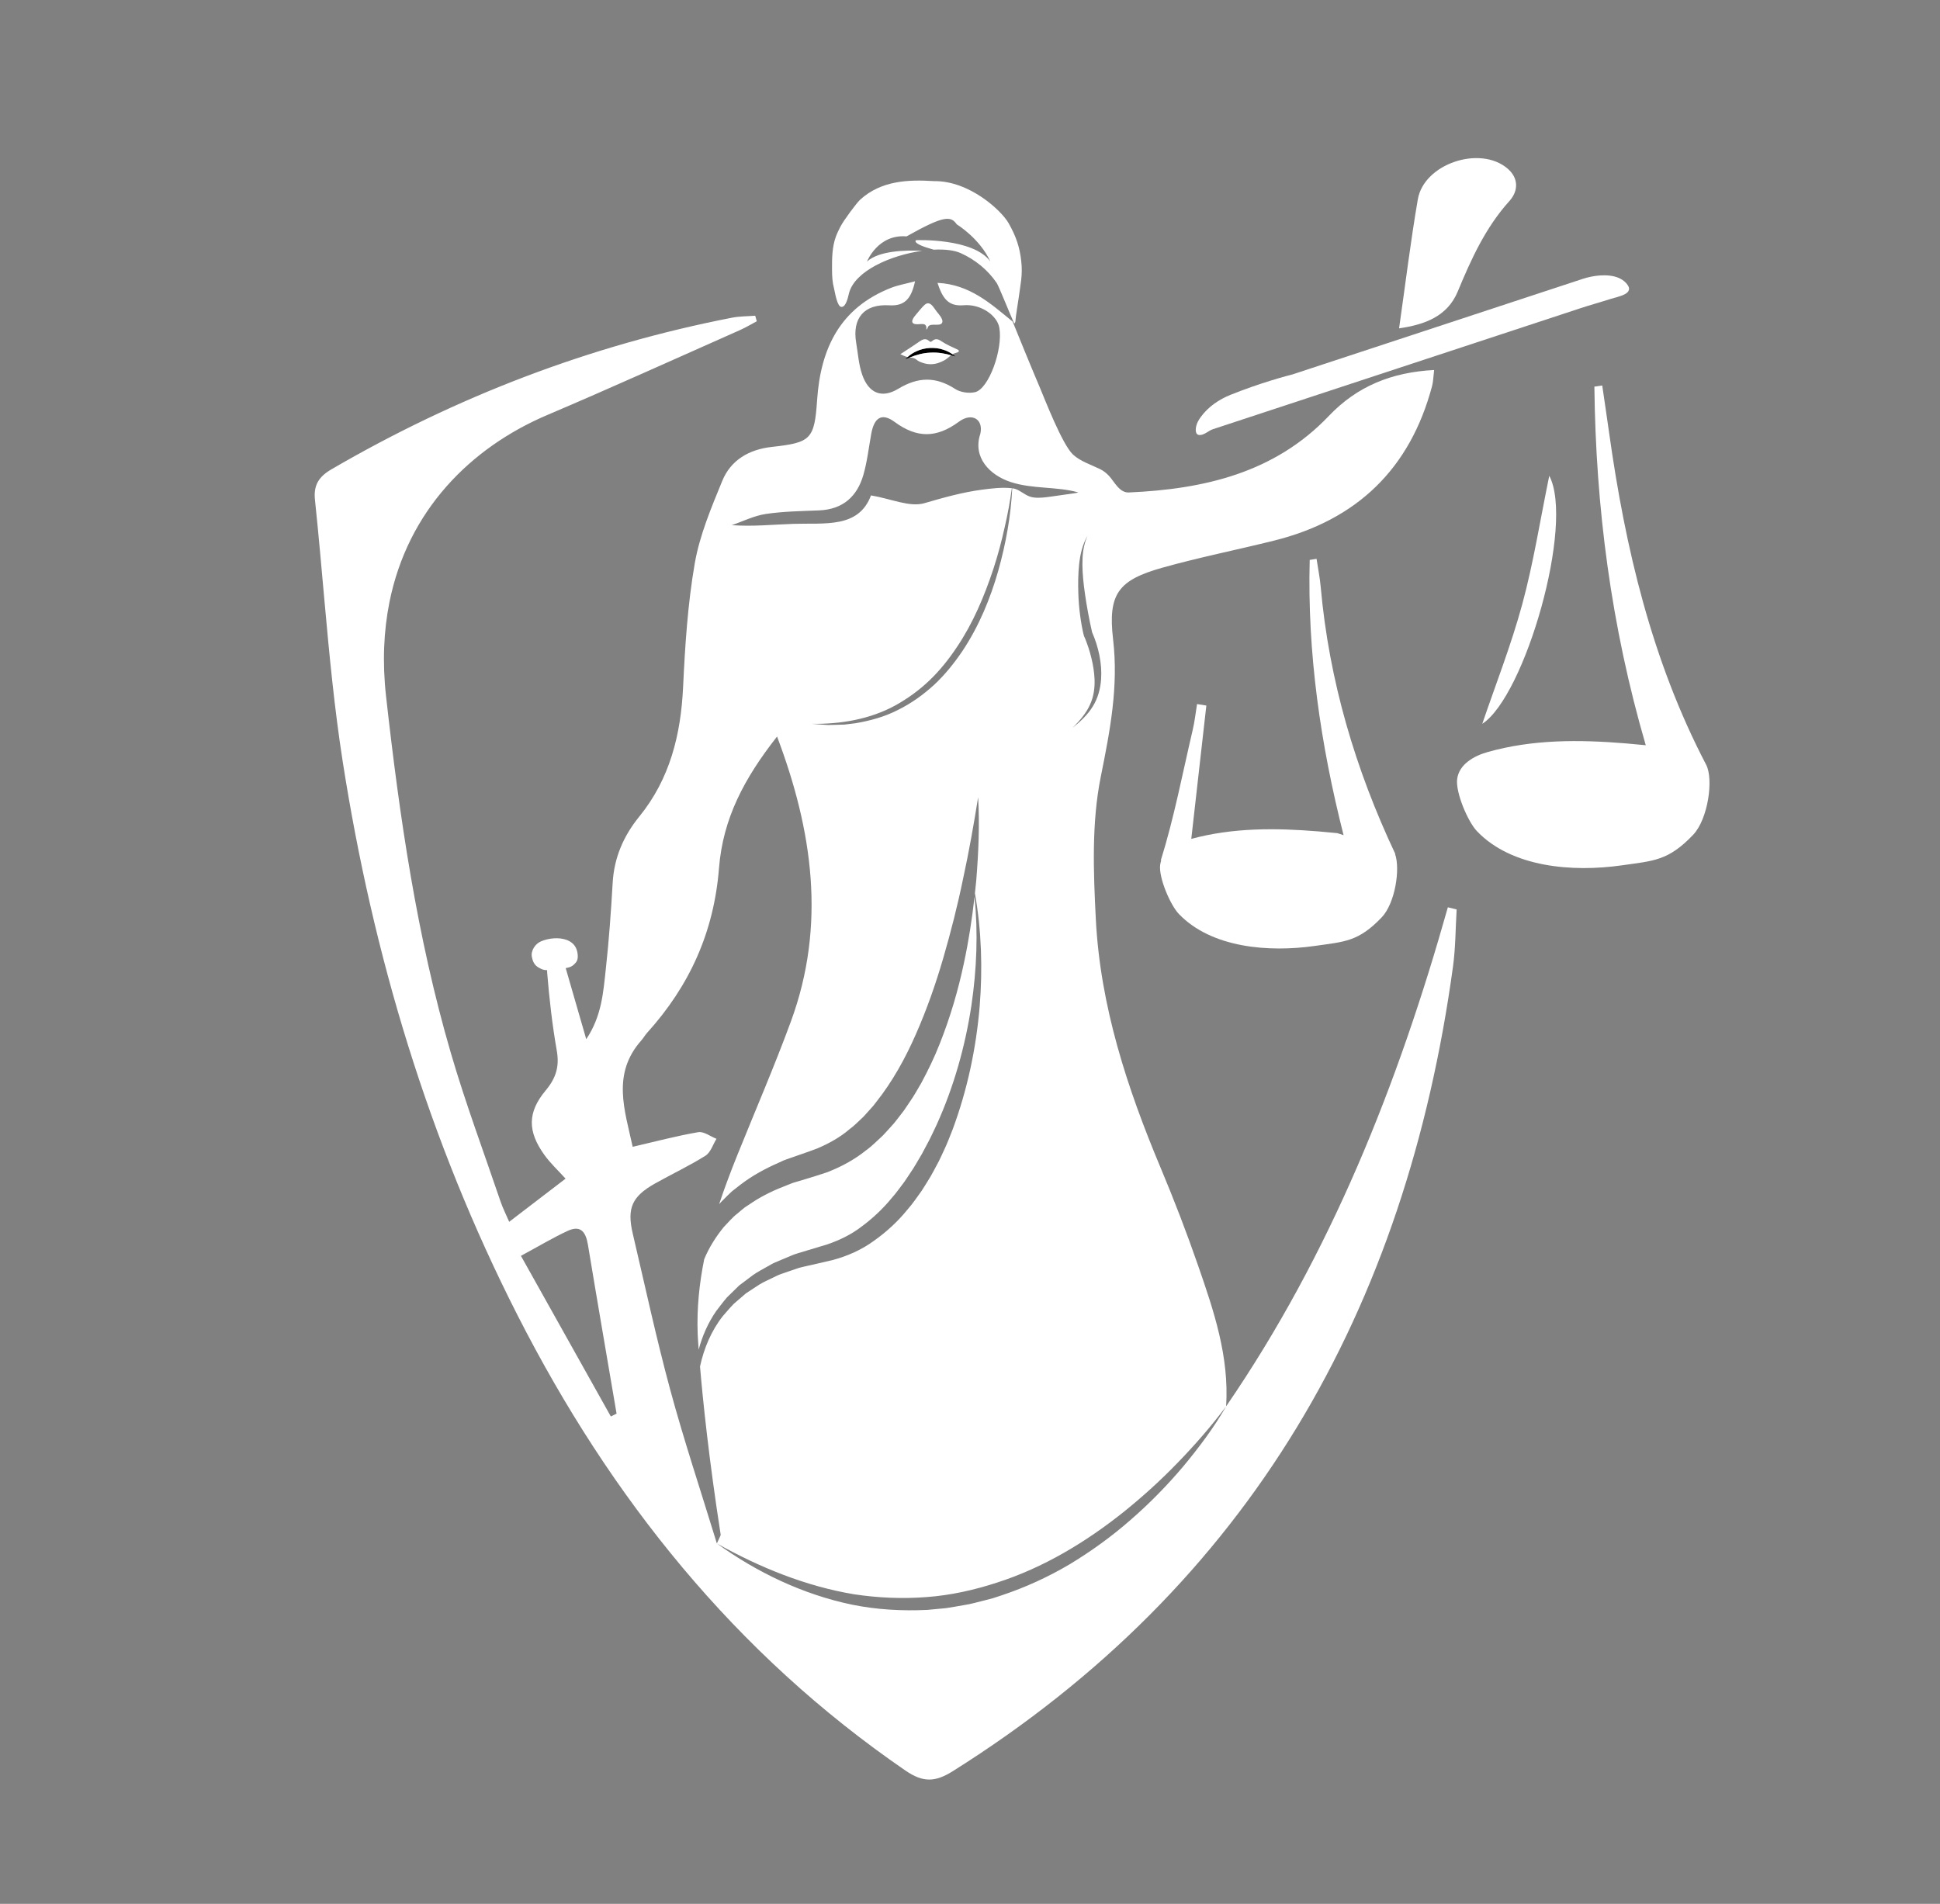<?xml version="1.0" encoding="utf-8"?>
<!-- Generator: Adobe Illustrator 22.0.0, SVG Export Plug-In . SVG Version: 6.00 Build 0)  -->
<svg version="1.1" id="Layer_1" xmlns="http://www.w3.org/2000/svg" xmlns:xlink="http://www.w3.org/1999/xlink" x="0px" y="0px"
	 width="404.933px" height="397.455px" viewBox="0 0 404.933 397.455" enable-background="new 0 0 404.933 397.455"
	 xml:space="preserve">
<rect x="0" y="0" width="404.933" height="397.455" fill="#808080" stroke="none"/>
<g>
	<path fill="#000" d="M194.088,72.641c-0.968,0.055-1.924,0.283-2.795,0.688c-0.678,0.307-1.315,0.711-1.854,1.216
		c-0.152,0.142-0.299,0.289-0.434,0.448c0.287-0.132,0.574-0.244,0.862-0.36c1.41-0.568,2.827-0.949,4.276-1.013
		c0.866-0.048,1.743-0.013,2.613,0.147c0.589,0.084,1.171,0.237,1.762,0.398c0.294,0.08,0.585,0.161,0.889,0.24
		c-0.186-0.154-0.38-0.301-0.58-0.44c-0.575-0.4-1.206-0.731-1.887-0.94C196.036,72.694,195.053,72.604,194.088,72.641z"/>
	<path fill="#000" d="M211.342,67.087c0.005,0.012,0.009,0.023,0.014,0.035c0.015,0.012,0.029,0.024,0.043,0.036L211.342,67.087z
		"/>
	<path fill="rgba(190,190,190,0)" d="M165.585,109.359c6.575-0.213,13.631,0.978,16.217-5.941c4.225,0.707,8.076,2.516,11.14,1.624
		c3.946-1.148,7.923-2.275,12.006-2.814c2.007-0.265,4.232-0.545,6.259-0.305c0.041-0.293,0.087-0.585,0.125-0.879
		c-0.011,0.295-0.033,0.589-0.048,0.884c0.009,0.001,0.018,0.001,0.027,0.002c0.504,0.064,0.941,0.242,1.356,0.466
		c0.974,0.526,1.823,1.305,3.115,1.459c1.223,0.146,2.458-0.028,3.677-0.201c1.479-0.21,2.958-0.42,4.437-0.63
		c0.4-0.057,0.815-0.101,1.171-0.232c-4.551-1.271-9.5-0.657-14.088-2.159c-4.36-1.426-8.015-5.105-6.357-10.08
		c0.691-3.046-1.764-4.517-4.481-2.512c-4.664,3.442-8.759,3.464-13.425,0.028c-2.658-1.958-4.247-0.891-4.859,2.465
		c-0.524,2.874-0.843,5.809-1.647,8.603c-1.304,4.532-4.303,7.205-9.233,7.41c-3.719,0.155-7.468,0.2-11.136,0.748
		c-2.429,0.363-4.737,1.528-7.1,2.334C157.246,109.953,161.41,109.494,165.585,109.359z"/>
	<path fill="rgba(214,214,214,0)" d="M118.533,256.943c-3.092,1.424-6.025,3.193-9.801,5.229c6.406,11.447,12.587,22.492,18.768,33.536
		c0.399-0.199,0.798-0.397,1.197-0.596c-2-11.744-4.029-23.484-5.976-35.237C122.298,257.319,121.291,255.673,118.533,256.943z"/>
	<path fill="rgba(190,190,190,0)" d="M234.554,315.622c-7.958,6.35-16.798,11.664-26.424,14.752c-4.789,1.568-9.744,2.674-14.776,3.036
		c-5.027,0.389-10.094,0.164-15.107-0.59c-10.01-1.67-19.621-5.562-28.619-10.603c8.358,6.034,17.942,10.639,28.226,12.779
		c5.146,1.047,10.433,1.339,15.693,1.091l3.935-0.37c1.303-0.187,2.596-0.442,3.895-0.661c1.308-0.183,2.566-0.588,3.848-0.885
		c0.637-0.164,1.279-0.314,1.913-0.491l1.875-0.614c4.991-1.663,9.797-3.855,14.302-6.531c4.482-2.711,8.732-5.783,12.65-9.22
		c3.939-3.412,7.585-7.14,10.941-11.095c3.317-3.986,6.445-8.138,9.018-12.623c-3.09,4.134-6.479,8.01-10.044,11.695
		C242.323,308.982,238.527,312.427,234.554,315.622z"/>
	<path fill="rgba(161,1,1,0)" d="M211.208,101.924c-0.38,2.72-0.865,5.42-1.488,8.086c-0.651,2.96-1.43,5.89-2.374,8.762
		c-1.892,5.729-4.259,11.335-7.612,16.313c-1.657,2.492-3.527,4.849-5.685,6.913c-2.15,2.073-4.583,3.828-7.193,5.278
		c-5.268,2.877-11.387,3.922-17.459,3.83l2.279,0.171l1.144,0.073c0.382,0.008,0.763-0.016,1.145-0.022l2.298-0.063l2.286-0.279
		c3.02-0.511,6.043-1.324,8.806-2.74c2.785-1.359,5.33-3.185,7.618-5.273c2.271-2.115,4.215-4.547,5.941-7.102
		c3.423-5.149,5.801-10.897,7.471-16.782c1.573-5.608,2.609-11.365,2.901-17.159c0.015-0.295,0.037-0.589,0.048-0.884
		C211.295,101.338,211.249,101.63,211.208,101.924z"/>
	<g>
		<g>
			<path fill="#ffffff" d="M198.982,73.865c0.324-0.173,0.716-0.195,1.028-0.388c0.051-0.031,0.101-0.069,0.125-0.124
				c0.071-0.16-0.116-0.309-0.274-0.384c-1.174-0.556-2.321-1.019-3.4-1.758c-0.39-0.267-0.729-0.397-1.035-0.397
				c-0.379,0-0.628,0.199-0.829,0.358c-0.129,0.102-0.24,0.191-0.342,0.192c-0.103-0.001-0.214-0.089-0.343-0.192
				c-0.201-0.16-0.45-0.358-0.829-0.358c-0.307,0-0.645,0.13-1.035,0.397c-1.362,0.934-2.726,1.828-4.123,2.736
				c0.491,0.233,0.991,0.462,1.516,0.597c0.539-0.504,1.176-0.908,1.854-1.216c0.87-0.404,1.827-0.632,2.795-0.688
				c0.965-0.038,1.949,0.053,2.854,0.383c0.681,0.209,1.312,0.54,1.887,0.94C198.881,73.932,198.929,73.893,198.982,73.865z"/>
			<path fill="#ffffff" d="M194.144,73.619c-1.449,0.065-2.866,0.445-4.276,1.013c0.366,0.049,0.753,0.058,1.082,0.228
				c0.309,0.161,0.567,0.438,0.904,0.597c0.749,0.352,1.565,0.577,2.397,0.577c1.009,0,1.991-0.326,2.866-0.815
				c0.509-0.285,0.938-0.71,1.404-1.055c-0.591-0.162-1.174-0.314-1.762-0.398C195.887,73.606,195.01,73.571,194.144,73.619z"/>
			<path fill="#ffffff" d="M193.712,63.317c-0.226,0-0.47,0.099-0.735,0.34c-0.645,0.586-1.192,1.346-1.77,1.999
				c-0.507,0.573-1.466,1.831-0.088,2.019c0.553,0.075,1.196-0.107,1.725,0.01c0.468,0.103,0.61,0.638,0.483,1.121
				c0.236-0.088,0.281-0.393,0.407-0.611c0.524-0.903,2.764,0.158,2.972-0.994c0.121-0.669-0.797-1.664-1.181-2.147
				C195.023,64.42,194.466,63.317,193.712,63.317z"/>
			<path fill="#ffffff" d="M174.095,60.265c0.193,0.733,0.629,3.824,1.562,3.81c0.968-0.014,1.368-2.136,1.546-2.838
				c1.189-4.692,8.763-7.966,15.293-8.882c-3.67-0.155-9.007-0.012-11.528,2.243c0,0,2.25-5.75,8.25-5.25c8-4.5,9.25-4.25,10.5-2.5
				c0,0,4.75,2.864,7,7.75c-3.549-4.947-15.5-4.461-15.5-4.461s-1.177,0.661,3.668,1.984c2.283-0.115,4.295,0.11,5.654,0.726
				c3.035,1.376,5.637,3.491,7.516,6.249c0.379,0.557,2.716,6.378,3.451,8.002c0.124,0.273,0.202,0.428,0.218,0.418
				c0.207-0.126,0.227-0.412,0.239-0.654c0.041-0.827,0.559-3.875,0.658-4.639c0.377-2.922,0.875-4.765,0.54-7.72
				c-0.324-2.862-1.008-5.028-2.64-7.917c-1.463-2.589-8.161-8.886-15.59-8.775c-5.28-0.333-10.966-0.149-15.388,3.871
				c-0.734,0.667-3.481,4.357-4.137,5.661c-0.328,0.653-0.658,1.309-0.913,1.994c-0.818,2.198-0.84,4.6-0.825,6.945
				C173.68,57.722,173.732,58.884,174.095,60.265z"/>
		</g>
		<path fill="#ffffff" d="M356.129,159.659c-11.366-21.752-16.883-45.216-20.261-69.305c-0.462-3.295-0.956-6.586-1.436-9.879
			c-0.546,0.08-1.093,0.16-1.639,0.24c0.291,25.132,3.454,49.903,10.724,74.862c-1.858-0.172-3.015-0.291-4.174-0.386
			c-9.724-0.798-19.452-0.859-28.895,1.828c-2.739,0.779-5.908,2.508-6.299,5.631c-0.349,2.788,2.228,8.884,4.153,10.891
			c7.248,7.558,19.962,8.58,30.267,7.103c6.592-0.945,9.643-0.925,14.817-6.344C356.542,170.997,357.691,162.648,356.129,159.659z"
			/>
		<path fill="#ffffff" d="M304.267,60.868c2.82-6.79,5.793-13.366,10.805-18.921c1.803-1.999,2.013-4.694-0.409-6.762
			c-5.744-4.905-17.446-1.001-18.723,6.429c-1.503,8.746-2.573,17.567-3.912,26.931C297.36,67.78,302.109,66.062,304.267,60.868z"/>
		<path fill="#ffffff" d="M309.393,151.105c8.894-5.759,19.28-41.721,13.983-51.782c-1.933,9.406-3.308,18.232-5.633,26.801
			C315.419,134.692,312.144,143.001,309.393,151.105z"/>
		<path fill="#ffffff" d="M250.51,90.816c0.947-0.054,1.761-0.919,2.639-1.208c1.631-0.537,3.262-1.074,4.893-1.611
			c2.088-0.687,4.176-1.375,6.263-2.062c0,0,8.843-2.911,8.844-2.912c0.044-0.014,0.087-0.029,0.131-0.043
			c3.978-1.31,7.957-2.62,11.935-3.929c7.628-2.511,15.256-5.022,22.884-7.534c7.289-2.4,14.578-4.799,21.867-7.199
			c2.042-0.672,4.12-1.233,6.165-1.897c1.652-0.536,5.403-1.067,3.252-3.365c-0.435-0.465-0.967-0.81-1.561-1.057
			c-2.244-0.934-5.367-0.47-7.438,0.212c0,0-8.614,2.836-8.614,2.836l-0.058,0.019l-51.968,17.109c0,0-1.774,0.433-4.535,1.289
			c-2.256,0.699-5.168,1.68-8.327,2.945c-2.432,0.974-4.682,2.498-6.236,4.632c-0.418,0.573-0.834,1.263-0.973,1.968
			C249.522,89.779,249.466,90.875,250.51,90.816z"/>
		<path fill="#ffffff" d="M246.059,190.797c6.807,7.098,18.747,8.058,28.424,6.671c6.191-0.888,9.055-0.869,13.915-5.957
			c2.803-2.935,3.916-10.103,2.787-13.246l0.057,0.01c-8.352-17.702-13.832-36.209-15.575-55.763
			c-0.175-1.961-0.571-3.901-0.865-5.852c-0.477,0.076-0.953,0.152-1.43,0.229c-0.506,19.339,2.221,38.342,7.069,57.464
			l-1.313-0.425c-1.745-0.162-2.831-0.273-3.92-0.362c-8.933-0.733-17.869-0.797-26.555,1.562
			c1.029-9.109,2.086-18.468,3.144-27.838c-0.646-0.104-1.293-0.207-1.939-0.311c-0.29,1.773-0.478,3.57-0.887,5.314
			c-2.144,9.142-3.897,18.41-6.687,27.354l0.103-0.038c-0.107,0.304-0.188,0.622-0.23,0.961
			C241.831,183.187,244.251,188.912,246.059,190.797z"/>
	</g>
	<path fill="rgba(190,190,190,0)" d="M202.763,209.905c-1.291,8.544-3.676,16.978-7.221,24.823c-0.668,1.386-1.283,2.785-2.023,4.125
		l-1.072,2.016l-1.154,1.961c-0.369,0.659-0.783,1.291-1.204,1.915c-0.419,0.625-0.819,1.258-1.245,1.871
		c-0.913,1.183-1.738,2.419-2.731,3.504c-1.86,2.274-3.984,4.244-6.221,5.904c-2.212,1.716-4.687,2.891-7.197,3.752l-6.137,1.851
		c-0.548,0.147-1.082,0.366-1.614,0.593l-1.599,0.668l-1.595,0.68c-0.534,0.218-1.033,0.55-1.549,0.823
		c-1.014,0.597-2.066,1.109-3.033,1.8c-0.961,0.705-1.915,1.419-2.856,2.145c-0.872,0.832-1.733,1.674-2.58,2.523
		c-0.786,0.915-1.508,1.891-2.24,2.842c-1.72,2.48-2.908,5.239-3.658,8.052c-0.457,1.712-0.753,3.443-0.905,5.145
		c-0.24,2.262-0.173,4.491-0.055,6.684c0.151,2.192,0.405,4.337,0.608,6.519c-0.06-2.166-0.169-4.308-0.177-6.479
		c0.025-2.169,0.099-4.361,0.471-6.547c0.092-0.601,0.207-1.203,0.336-1.803c0.805-3.751,2.335-7.448,4.766-10.533
		c0.747-0.851,1.475-1.721,2.258-2.53l2.552-2.204l2.797-1.832c0.94-0.587,1.973-1.004,2.953-1.5
		c0.502-0.224,0.977-0.503,1.499-0.676l1.551-0.54l1.546-0.528c0.512-0.18,1.026-0.352,1.562-0.457
		c2.126-0.5,4.204-0.933,6.317-1.456c2.981-0.814,5.951-2.111,8.524-4.003c2.607-1.839,5.003-4.055,7.018-6.551
		c1.08-1.209,1.951-2.544,2.903-3.848c0.443-0.668,0.852-1.352,1.278-2.033c0.428-0.68,0.844-1.367,1.207-2.075l1.129-2.116
		c0.356-0.713,0.68-1.438,1.017-2.16c0.696-1.439,1.245-2.922,1.836-4.398c3.094-8.323,4.923-16.996,5.656-25.7
		c0.633-7.886,0.398-15.836-0.989-23.651c-0.026,0.24-0.048,0.48-0.075,0.72C204.183,194.766,203.87,202.399,202.763,209.905z"/>
	<g>
		<path fill="rgba(190,190,190,0)" d="M225.084,124.039c0.05,1.442,0.167,2.9,0.361,4.356c0.088,0.731,0.208,1.458,0.336,2.187
			c0.069,0.363,0.133,0.729,0.214,1.092l0.12,0.547c0.048,0.194,0.071,0.329,0.164,0.621l0.102,0.2l0.057,0.133l0.112,0.271
			l0.215,0.55c0.141,0.368,0.269,0.742,0.394,1.114c0.247,0.746,0.462,1.497,0.643,2.245c0.364,1.496,0.6,2.982,0.661,4.419
			c0.074,1.878-0.179,3.659-0.95,5.339c-0.759,1.688-2.054,3.285-3.665,4.843c1.709-1.355,3.204-2.777,4.247-4.477
			c1.053-1.688,1.603-3.67,1.741-5.773c0.208-3.206-0.56-6.706-1.883-9.713c-0.147-0.667-0.292-1.327-0.434-1.976
			c-0.141-0.693-0.283-1.383-0.403-2.074c-0.259-1.379-0.479-2.752-0.673-4.11c-0.287-2.008-0.495-3.993-0.513-5.97
			c-0.001-1.975,0.153-3.963,1.064-6.015c-1.088,1.896-1.514,3.892-1.746,5.929C225.027,119.816,225.01,121.909,225.084,124.039z"/>
		<path fill="rgba(190,190,190,0)" d="M234.554,315.622c-7.958,6.35-16.798,11.664-26.424,14.752c-4.789,1.568-9.744,2.674-14.776,3.036
			c-5.027,0.389-10.094,0.164-15.107-0.59c-10.01-1.67-19.621-5.562-28.619-10.603c8.358,6.034,17.942,10.639,28.226,12.779
			c5.146,1.047,10.433,1.339,15.693,1.091l3.935-0.37c1.303-0.187,2.596-0.442,3.895-0.661c1.308-0.183,2.566-0.588,3.848-0.885
			c0.637-0.164,1.279-0.314,1.913-0.491l1.875-0.614c4.991-1.663,9.797-3.855,14.302-6.531c4.482-2.711,8.732-5.783,12.65-9.22
			c3.939-3.412,7.585-7.14,10.941-11.095c3.317-3.986,6.445-8.138,9.018-12.623c-3.09,4.134-6.479,8.01-10.044,11.695
			C242.323,308.982,238.527,312.427,234.554,315.622z"/>
		<path fill="rgba(190,190,190,0)" d="M165.585,109.359c6.575-0.213,13.631,0.978,16.217-5.941c4.225,0.707,8.076,2.516,11.14,1.624
			c3.946-1.148,7.923-2.275,12.006-2.814c2.007-0.265,4.232-0.545,6.259-0.305c-0.38,2.72-0.865,5.42-1.488,8.086
			c-0.651,2.96-1.43,5.89-2.374,8.762c-1.892,5.729-4.259,11.335-7.612,16.313c-1.657,2.492-3.527,4.849-5.685,6.913
			c-2.15,2.073-4.583,3.828-7.193,5.278c-5.268,2.877-11.387,3.922-17.459,3.83l2.279,0.171l1.144,0.073
			c0.382,0.008,0.763-0.016,1.145-0.022l2.298-0.063l2.286-0.279c3.02-0.511,6.043-1.324,8.806-2.74
			c2.785-1.359,5.33-3.185,7.618-5.273c2.271-2.115,4.215-4.547,5.941-7.102c3.423-5.149,5.801-10.897,7.471-16.782
			c1.573-5.608,2.609-11.365,2.901-17.159c0.009,0.001,0.018,0.001,0.027,0.002c0.504,0.064,0.941,0.242,1.356,0.466
			c0.974,0.526,1.823,1.305,3.115,1.459c1.223,0.146,2.458-0.028,3.677-0.201c1.479-0.21,2.958-0.42,4.437-0.63
			c0.4-0.057,0.815-0.101,1.171-0.232c-4.551-1.271-9.5-0.657-14.088-2.159c-4.36-1.426-8.015-5.105-6.357-10.08
			c0.691-3.046-1.764-4.517-4.481-2.512c-4.664,3.442-8.759,3.464-13.425,0.028c-2.658-1.958-4.247-0.891-4.859,2.465
			c-0.524,2.874-0.843,5.809-1.647,8.603c-1.304,4.532-4.303,7.205-9.233,7.41c-3.719,0.155-7.468,0.2-11.136,0.748
			c-2.429,0.363-4.737,1.528-7.1,2.334C157.246,109.953,161.41,109.494,165.585,109.359z"/>
		<path fill="rgba(190,190,190,0)" d="M118.533,256.943c-3.092,1.424-6.025,3.193-9.801,5.229c6.406,11.447,12.587,22.492,18.768,33.536
			c0.399-0.199,0.798-0.397,1.197-0.596c-2-11.744-4.029-23.484-5.976-35.237C122.298,257.319,121.291,255.673,118.533,256.943z"/>
		<path fill="#ffffff" d="M196.125,217.958c-1.08,2.76-2.386,5.447-3.803,8.09c-0.765,1.297-1.475,2.619-2.35,3.863
			c-0.424,0.628-0.834,1.264-1.271,1.885l-1.394,1.816c-0.451,0.614-0.958,1.191-1.485,1.755c-0.521,0.567-1.027,1.146-1.562,1.701
			c-1.154,1.042-2.213,2.173-3.501,3.083c-2.431,1.962-5.263,3.485-8.215,4.608l-2.261,0.733l-2.009,0.617l-1.972,0.593
			c-0.328,0.101-0.665,0.183-0.985,0.3l-0.944,0.38c-2.544,0.967-5.015,2.106-7.25,3.576l-1.674,1.113
			c-0.535,0.397-1.018,0.852-1.535,1.276c-1.079,0.81-1.897,1.858-2.843,2.813c-1.634,2.012-3.064,4.244-4.084,6.72
			c-1.026,5.083-1.564,10.274-1.359,15.629c0.011,0.293,0.071,1.407,0.204,3.244c0.751-2.813,1.939-5.572,3.658-8.052
			c0.732-0.951,1.454-1.927,2.24-2.842c0.846-0.849,1.708-1.691,2.58-2.523c0.941-0.725,1.896-1.439,2.856-2.145
			c0.967-0.691,2.019-1.204,3.033-1.8c0.516-0.273,1.015-0.604,1.549-0.823l1.595-0.68l1.599-0.668
			c0.532-0.227,1.066-0.445,1.614-0.593l6.137-1.851c2.51-0.861,4.985-2.036,7.197-3.752c2.237-1.66,4.361-3.63,6.221-5.904
			c0.993-1.085,1.818-2.321,2.731-3.504c0.426-0.613,0.826-1.246,1.245-1.871c0.421-0.624,0.834-1.256,1.204-1.915l1.154-1.961
			l1.072-2.016c0.74-1.34,1.355-2.739,2.023-4.125c3.546-7.846,5.93-16.28,7.221-24.823c1.107-7.506,1.42-15.14,0.652-22.703
			c-0.518,4.644-1.227,9.278-2.218,13.874C199.986,206.795,198.319,212.451,196.125,217.958z"/>
		<g>
			<path fill="rgba(190,190,190,0)" d="M234.554,315.622c-7.958,6.35-16.798,11.664-26.424,14.752c-4.789,1.568-9.744,2.674-14.776,3.036
				c-5.027,0.389-10.094,0.164-15.107-0.59c-10.01-1.67-19.621-5.562-28.619-10.603c8.358,6.034,17.942,10.639,28.226,12.779
				c5.146,1.047,10.433,1.339,15.693,1.091l3.935-0.37c1.303-0.187,2.596-0.442,3.895-0.661c1.308-0.183,2.566-0.588,3.848-0.885
				c0.637-0.164,1.279-0.314,1.913-0.491l1.875-0.614c4.991-1.663,9.797-3.855,14.302-6.531c4.482-2.711,8.732-5.783,12.65-9.22
				c3.939-3.412,7.585-7.14,10.941-11.095c3.317-3.986,6.445-8.138,9.018-12.623c-3.09,4.134-6.479,8.01-10.044,11.695
				C242.323,308.982,238.527,312.427,234.554,315.622z"/>
			<path fill="rgba(190,190,190,0)" d="M225.084,124.039c0.05,1.442,0.167,2.9,0.361,4.356c0.088,0.731,0.208,1.458,0.336,2.187
				c0.069,0.363,0.133,0.729,0.214,1.092l0.12,0.547c0.048,0.194,0.071,0.329,0.164,0.621l0.102,0.2l0.057,0.133l0.112,0.271
				l0.215,0.55c0.141,0.368,0.269,0.742,0.394,1.114c0.247,0.746,0.462,1.497,0.643,2.245c0.364,1.496,0.6,2.982,0.661,4.419
				c0.074,1.878-0.179,3.659-0.95,5.339c-0.759,1.688-2.054,3.285-3.665,4.843c1.709-1.355,3.204-2.777,4.247-4.477
				c1.053-1.688,1.603-3.67,1.741-5.773c0.208-3.206-0.56-6.706-1.883-9.713c-0.147-0.667-0.292-1.327-0.434-1.976
				c-0.141-0.693-0.283-1.383-0.403-2.074c-0.259-1.379-0.479-2.752-0.673-4.11c-0.287-2.008-0.495-3.993-0.513-5.97
				c-0.001-1.975,0.153-3.963,1.064-6.015c-1.088,1.896-1.514,3.892-1.746,5.929C225.027,119.816,225.01,121.909,225.084,124.039z"
				/>
			<path fill="rgba(190,190,190,0)" d="M118.533,256.943c-3.092,1.424-6.025,3.193-9.801,5.229c6.406,11.447,12.587,22.492,18.768,33.536
				c0.399-0.199,0.798-0.397,1.197-0.596c-2-11.744-4.029-23.484-5.976-35.237C122.298,257.319,121.291,255.673,118.533,256.943z"/>
			<path fill="rgba(190,190,190,0)" d="M165.585,109.359c6.575-0.213,13.631,0.978,16.217-5.941c4.225,0.707,8.076,2.516,11.14,1.624
				c3.946-1.148,7.923-2.275,12.006-2.814c2.007-0.265,4.232-0.545,6.259-0.305c-0.38,2.72-0.865,5.42-1.488,8.086
				c-0.651,2.96-1.43,5.89-2.374,8.762c-1.892,5.729-4.259,11.335-7.612,16.313c-1.657,2.492-3.527,4.849-5.685,6.913
				c-2.15,2.073-4.583,3.828-7.193,5.278c-5.268,2.877-11.387,3.922-17.459,3.83l2.279,0.171l1.144,0.073
				c0.382,0.008,0.763-0.016,1.145-0.022l2.298-0.063l2.286-0.279c3.02-0.511,6.043-1.324,8.806-2.74
				c2.785-1.359,5.33-3.185,7.618-5.273c2.271-2.115,4.215-4.547,5.941-7.102c3.423-5.149,5.801-10.897,7.471-16.782
				c1.573-5.608,2.609-11.365,2.901-17.159c0.009,0.001,0.018,0.001,0.027,0.002c0.504,0.064,0.941,0.242,1.356,0.466
				c0.974,0.526,1.823,1.305,3.115,1.459c1.223,0.146,2.458-0.028,3.677-0.201c1.479-0.21,2.958-0.42,4.437-0.63
				c0.4-0.057,0.815-0.101,1.171-0.232c-4.551-1.271-9.5-0.657-14.088-2.159c-4.36-1.426-8.015-5.105-6.357-10.08
				c0.691-3.046-1.764-4.517-4.481-2.512c-4.664,3.442-8.759,3.464-13.425,0.028c-2.658-1.958-4.247-0.891-4.859,2.465
				c-0.524,2.874-0.843,5.809-1.647,8.603c-1.304,4.532-4.303,7.205-9.233,7.41c-3.719,0.155-7.468,0.2-11.136,0.748
				c-2.429,0.363-4.737,1.528-7.1,2.334C157.246,109.953,161.41,109.494,165.585,109.359z"/>
			<path fill="#ffffff" d="M302.208,189.41c-10.424,36.992-24.444,72.337-46.284,104.186c-2.573,4.485-5.701,8.638-9.018,12.623
				c-3.356,3.956-7.002,7.683-10.941,11.095c-3.919,3.437-8.168,6.509-12.65,9.22c-4.505,2.676-9.311,4.868-14.302,6.531
				l-1.875,0.614c-0.633,0.178-1.276,0.327-1.913,0.491c-1.282,0.298-2.54,0.702-3.848,0.885c-1.299,0.219-2.592,0.474-3.895,0.661
				l-3.935,0.37c-5.26,0.248-10.547-0.044-15.693-1.091c-10.284-2.141-19.867-6.746-28.226-12.779
				c-3.461-11.316-6.899-21.613-9.73-32.073c-2.917-10.777-5.267-21.709-7.819-32.583c-1.26-5.366-0.174-7.789,4.683-10.515
				c3.481-1.954,7.112-3.658,10.485-5.776c1.081-0.679,1.553-2.326,2.303-3.531c-1.275-0.496-2.651-1.58-3.808-1.383
				c-4.427,0.755-8.783,1.921-13.684,3.054c-1.67-7.688-4.4-15.211,1.805-22.211c0.44-0.496,0.765-1.095,1.209-1.587
				c8.839-9.787,13.941-20.989,15.003-34.382c0.824-10.398,5.276-18.743,12.117-27.471c7.407,19.589,10.295,39.327,2.892,59.479
				c-3.438,9.359-7.403,18.524-11.132,27.775c-1.384,3.434-2.692,6.885-3.85,10.37c0.311-0.356,0.632-0.702,0.982-1.021
				c0.551-0.54,1.079-1.116,1.657-1.626l1.818-1.424c2.446-1.876,5.15-3.345,7.924-4.558l1.036-0.479
				c0.348-0.148,0.706-0.259,1.059-0.39l2.132-0.745l2.092-0.73l1.82-0.673c2.371-1.016,4.668-2.264,6.671-3.982
				c1.067-0.76,1.97-1.756,2.951-2.641c0.457-0.485,0.894-0.996,1.343-1.491l0.67-0.747c0.215-0.258,0.412-0.535,0.622-0.799
				c3.363-4.226,6.066-9.094,8.304-14.204c2.25-5.111,4.125-10.443,5.708-15.888c1.58-5.446,2.99-10.98,4.139-16.586
				c1.221-5.598,2.215-11.254,3.132-16.965c0.333,5.786,0.072,11.586-0.393,17.373c-0.082,0.893-0.183,1.785-0.279,2.678
				c1.387,7.815,1.622,15.765,0.989,23.651c-0.733,8.704-2.562,17.377-5.656,25.7c-0.59,1.476-1.139,2.959-1.836,4.398
				c-0.337,0.722-0.661,1.447-1.017,2.16l-1.129,2.116c-0.364,0.708-0.779,1.395-1.207,2.075c-0.425,0.68-0.835,1.365-1.278,2.033
				c-0.953,1.304-1.824,2.64-2.903,3.848c-2.015,2.496-4.411,4.712-7.018,6.551c-2.574,1.893-5.544,3.19-8.524,4.003
				c-2.113,0.522-4.191,0.956-6.317,1.456c-0.536,0.105-1.049,0.277-1.562,0.457l-1.546,0.528l-1.551,0.54
				c-0.522,0.172-0.997,0.452-1.499,0.676c-0.979,0.496-2.013,0.913-2.953,1.5l-2.797,1.832l-2.552,2.204
				c-0.783,0.808-1.511,1.679-2.258,2.53c-2.431,3.085-3.961,6.782-4.766,10.533c0.598,7.075,1.853,19.301,4.314,35.129
				c-0.017,0.213-0.174,0.414-0.797,1.815c8.998,5.041,18.609,8.932,28.619,10.603c5.013,0.755,10.08,0.979,15.107,0.59
				c5.032-0.362,9.987-1.468,14.776-3.036c9.626-3.087,18.466-8.401,26.424-14.752c3.973-3.195,7.769-6.64,11.326-10.332
				c3.565-3.685,6.954-7.561,10.044-11.695c0.659-10.421-2.563-19.91-5.831-29.342c-2.393-6.908-5.024-13.747-7.852-20.49
				c-6.987-16.657-12.587-33.728-13.514-51.866c-0.506-9.904-0.899-20.141,1.034-29.749c1.933-9.607,3.727-18.814,2.568-28.687
				c-1.121-9.541,1.132-12.381,10.35-14.967c7.673-2.153,15.512-3.707,23.25-5.635c17.283-4.305,28.393-14.977,32.984-32.27
				c0.254-0.956,0.259-1.978,0.426-3.349c-8.868,0.475-16.05,3.369-21.984,9.601c-11.33,11.898-26.094,15.275-41.726,15.965
				c-1.998,0.088-2.995-2.22-4.167-3.477c-0.523-0.561-1.135-1.045-1.823-1.384c-1.85-0.911-4.129-1.621-5.67-3.047
				c-2.256-2.088-5.946-11.693-6.979-14.123c-1.928-4.535-3.775-9.087-5.633-13.653c-4.539-3.684-8.894-7.744-15.681-8.072
				c1.032,3.1,2.144,4.955,5.452,4.673c3.556-0.303,7.011,2.101,7.461,4.706c0.776,4.494-2.206,12.785-5.079,13.442
				c-1.286,0.294-3.056,0.036-4.15-0.674c-4.044-2.627-7.735-2.536-11.885-0.028c-3.468,2.096-6.178,0.888-7.513-2.944
				c-0.733-2.103-0.876-4.416-1.252-6.64c-0.875-5.171,1.649-8.161,6.895-7.849c3.344,0.199,4.608-1.498,5.389-5.016
				c-2.03,0.544-3.566,0.804-4.987,1.36c-10.656,4.176-14.734,12.625-15.459,23.459c-0.55,8.23-1.358,8.86-9.449,9.759
				c-4.724,0.525-8.552,2.71-10.348,7.096c-2.294,5.602-4.716,11.326-5.741,17.231c-1.471,8.478-2.025,17.152-2.43,25.768
				c-0.47,9.981-2.743,19.198-9.154,27.083c-3.287,4.043-5.243,8.552-5.548,13.819c-0.345,5.972-0.767,11.947-1.421,17.891
				c-0.536,4.874-0.83,9.89-4.093,14.755c-1.504-5.205-2.91-10.069-4.288-14.837c0.397-0.068,0.784-0.158,1.125-0.328
				c0.219-0.109,0.421-0.247,0.598-0.421c0.264-0.26,0.536-0.531,0.665-0.879c0.274-0.735,0.083-1.901-0.251-2.588
				c-0.816-1.682-2.862-2.113-4.567-2.005c-0.931,0.059-1.863,0.268-2.723,0.63c-1.219,0.514-2.209,1.999-1.893,3.335
				c0.143,0.606,0.238,0.977,0.608,1.472c0.337,0.451,0.853,0.729,1.363,0.968c0.381,0.178,0.781,0.239,1.189,0.242
				c0.004,0.199,0.007,0.398,0.023,0.595c0.443,5.428,1.062,10.86,2.003,16.222c0.58,3.306-0.169,5.719-2.324,8.299
				c-3.84,4.597-3.775,8.567-0.274,13.445c1.276,1.778,2.918,3.293,4.427,4.966c-3.957,3.029-7.721,5.911-11.766,9.008
				c-0.677-1.576-1.339-2.867-1.8-4.226c-3.504-10.322-7.324-20.554-10.376-31.009c-7.104-24.332-10.715-49.323-13.525-74.469
				c-0.796-7.12-0.491-13.663,0.703-19.632c3.822-19.096,16.856-32.255,32.974-39.106c13.465-5.723,26.79-11.777,40.168-17.704
				c1.214-0.538,2.359-1.231,3.536-1.852c-0.11-0.386-0.22-0.772-0.33-1.158c-1.615,0.129-3.26,0.102-4.84,0.41
				c-29.66,5.781-57.467,16.443-83.58,31.635c-2.688,1.564-3.792,3.339-3.472,6.377c0.749,7.107,1.367,14.234,2.008,21.357
				c1.004,11.152,2.067,22.294,3.791,33.334c6.298,40.313,17.91,79.088,36.499,115.576c19.416,38.11,45.398,70.62,80.961,95.029
				c3.699,2.539,6.231,2.415,9.884,0.119c62.126-39.039,94.6-96.457,104.398-167.972c0.539-3.935,0.521-7.946,0.762-11.922
				C303.43,189.708,302.819,189.559,302.208,189.41z M226.994,111.848c-0.911,2.052-1.065,4.039-1.064,6.015
				c0.018,1.977,0.226,3.961,0.513,5.97c0.194,1.359,0.414,2.731,0.673,4.11c0.12,0.691,0.262,1.382,0.403,2.074
				c0.143,0.65,0.288,1.309,0.434,1.976c1.323,3.007,2.091,6.507,1.883,9.713c-0.138,2.103-0.688,4.085-1.741,5.773
				c-1.043,1.699-2.538,3.122-4.247,4.477c1.611-1.558,2.905-3.154,3.665-4.843c0.77-1.681,1.024-3.461,0.95-5.339
				c-0.06-1.437-0.297-2.923-0.661-4.419c-0.181-0.748-0.396-1.499-0.643-2.245c-0.125-0.372-0.253-0.746-0.394-1.114l-0.215-0.55
				l-0.112-0.271l-0.057-0.133l-0.102-0.2c-0.093-0.292-0.115-0.428-0.164-0.621l-0.12-0.547c-0.082-0.363-0.145-0.729-0.214-1.092
				c-0.128-0.729-0.248-1.456-0.336-2.187c-0.195-1.456-0.311-2.914-0.361-4.356c-0.074-2.13-0.057-4.223,0.164-6.262
				C225.481,115.74,225.906,113.744,226.994,111.848z M159.842,107.297c3.668-0.548,7.417-0.593,11.136-0.748
				c4.93-0.206,7.93-2.878,9.233-7.41c0.804-2.795,1.123-5.729,1.647-8.603c0.612-3.356,2.201-4.423,4.859-2.465
				c4.666,3.436,8.761,3.414,13.425-0.028c2.717-2.005,5.172-0.535,4.481,2.512c-1.658,4.975,1.997,8.654,6.357,10.08
				c4.588,1.501,9.537,0.888,14.088,2.159c-0.356,0.132-0.771,0.176-1.171,0.232c-1.479,0.21-2.958,0.42-4.437,0.63
				c-1.219,0.173-2.455,0.347-3.677,0.201c-1.292-0.154-2.14-0.933-3.115-1.459c-0.415-0.224-0.852-0.402-1.356-0.466
				c-0.009-0.001-0.018-0.001-0.027-0.002c-0.291,5.794-1.328,11.55-2.901,17.159c-1.67,5.885-4.048,11.633-7.471,16.782
				c-1.726,2.555-3.67,4.987-5.941,7.102c-2.288,2.089-4.833,3.915-7.618,5.273c-2.762,1.416-5.785,2.229-8.806,2.74l-2.286,0.279
				l-2.298,0.063c-0.382,0.006-0.764,0.03-1.145,0.022l-1.144-0.073l-2.279-0.171c6.072,0.092,12.192-0.953,17.459-3.83
				c2.61-1.45,5.043-3.205,7.193-5.278c2.159-2.064,4.028-4.421,5.685-6.913c3.353-4.978,5.72-10.584,7.612-16.313
				c0.943-2.872,1.723-5.801,2.374-8.762c0.623-2.667,1.108-5.366,1.488-8.086c-2.027-0.24-4.253,0.04-6.259,0.305
				c-4.083,0.539-8.061,1.665-12.006,2.814c-3.065,0.892-6.915-0.917-11.14-1.624c-2.586,6.918-9.643,5.728-16.217,5.941
				c-4.175,0.135-8.339,0.595-12.843,0.272C155.105,108.825,157.413,107.659,159.842,107.297z M127.5,295.708
				c-6.181-11.045-12.362-22.089-18.768-33.536c3.776-2.036,6.709-3.805,9.801-5.229c2.757-1.27,3.765,0.376,4.188,2.933
				c1.947,11.753,3.976,23.492,5.976,35.237C128.298,295.311,127.899,295.509,127.5,295.708z"/>
		</g>
	</g>
	<path fill="rgba(190,190,190,0)" d="M225.084,124.039c0.05,1.442,0.167,2.9,0.361,4.356c0.088,0.731,0.208,1.458,0.336,2.187
		c0.069,0.363,0.133,0.729,0.214,1.092l0.12,0.547c0.048,0.194,0.071,0.329,0.164,0.621l0.102,0.2l0.057,0.133l0.112,0.271
		l0.215,0.55c0.141,0.368,0.269,0.742,0.394,1.114c0.247,0.746,0.462,1.497,0.643,2.245c0.364,1.496,0.6,2.982,0.661,4.419
		c0.074,1.878-0.179,3.659-0.95,5.339c-0.759,1.688-2.054,3.285-3.665,4.843c1.709-1.355,3.204-2.777,4.247-4.477
		c1.053-1.688,1.603-3.67,1.741-5.773c0.208-3.206-0.56-6.706-1.883-9.713c-0.147-0.667-0.292-1.327-0.434-1.976
		c-0.141-0.693-0.283-1.383-0.403-2.074c-0.259-1.379-0.479-2.752-0.673-4.11c-0.287-2.008-0.495-3.993-0.513-5.97
		c-0.001-1.975,0.153-3.963,1.064-6.015c-1.088,1.896-1.514,3.892-1.746,5.929C225.027,119.816,225.01,121.909,225.084,124.039z"/>
	<path fill="rgba(190,190,190,0)" d="M191.217,50.137c0,0,11.951-0.486,15.5,4.461c-2.25-4.886-7-7.75-7-7.75c-1.25-1.75-2.5-2-10.5,2.5
		c-6-0.5-8.25,5.25-8.25,5.25c2.521-2.256,7.859-2.399,11.528-2.243c3.245,0.137,5.185,0.508,2.722-0.142
		c-0.12-0.032-0.219-0.061-0.332-0.092C190.041,50.797,191.217,50.137,191.217,50.137z"/>
</g>
</svg>
